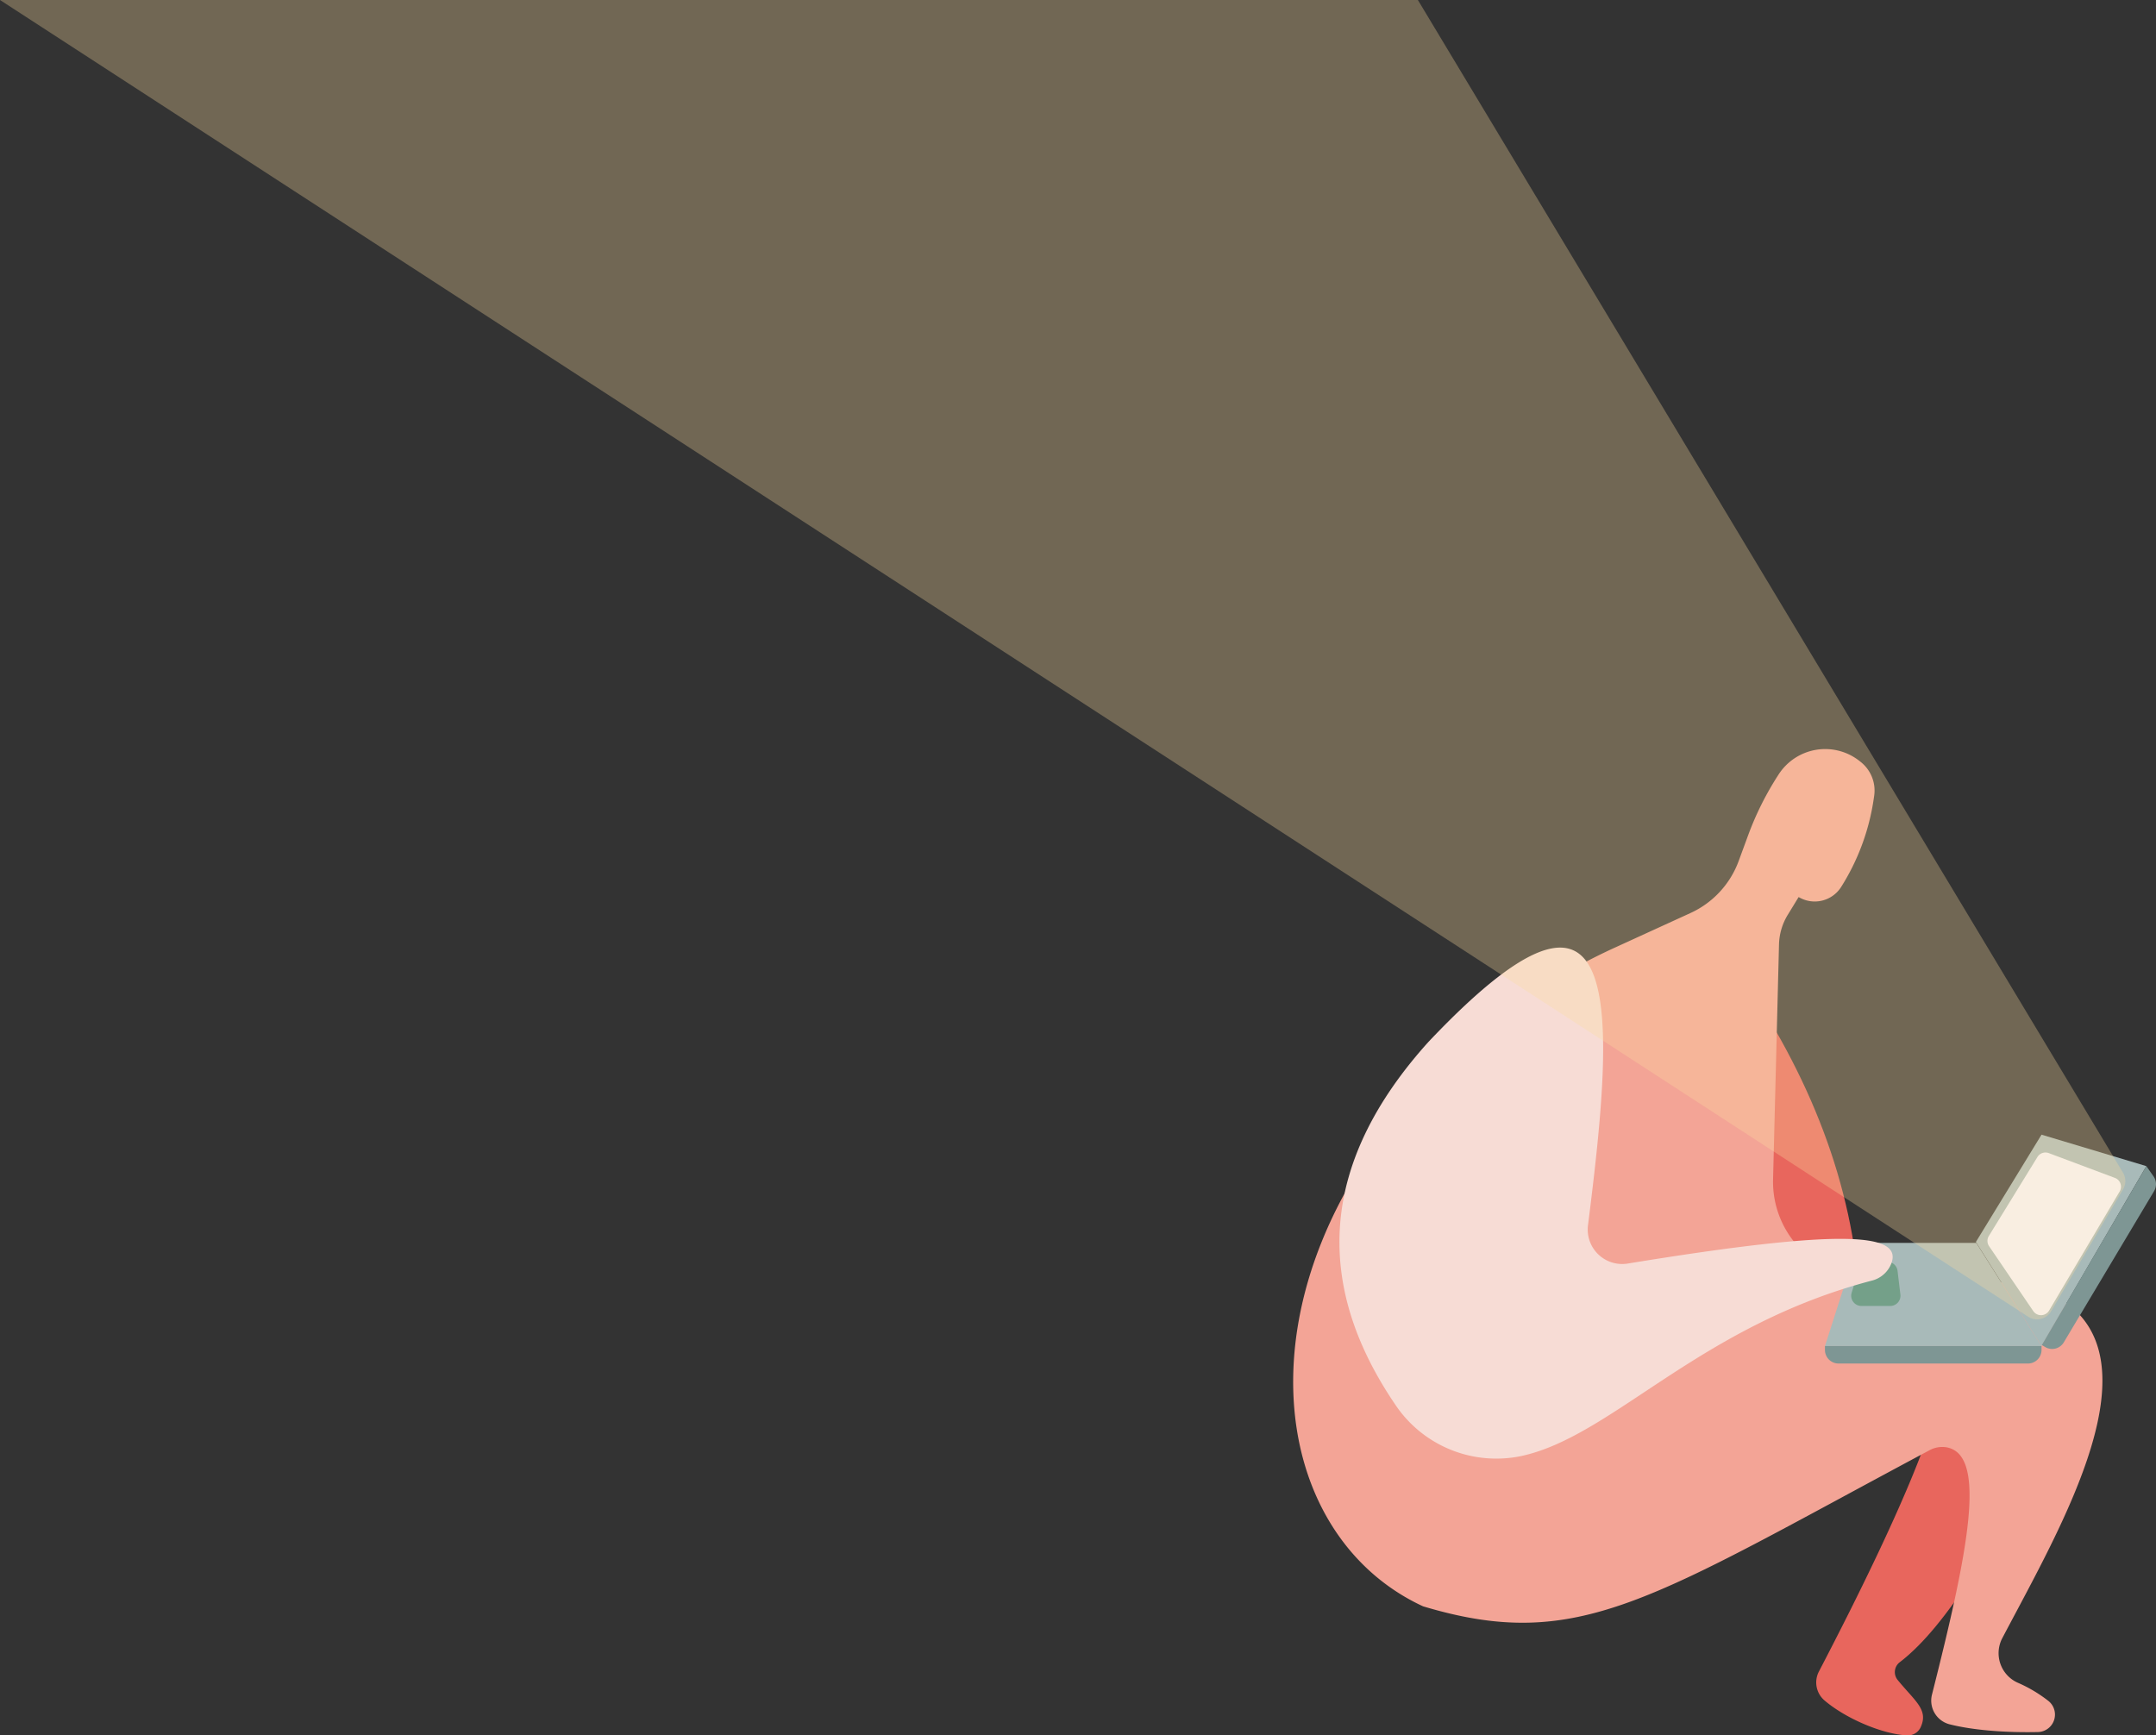 <svg xmlns="http://www.w3.org/2000/svg" viewBox="0 0 1234.02 993.37"><rect x="0" y="0" width="1234.02" height="993.37" fill="#333333" stroke="none"/><defs><style>.cls-1{fill:#e8665d;}.cls-2{fill:#f3a496;}.cls-3{fill:#a8bab9;}.cls-4{fill:#74a089;}.cls-5{fill:#f7dcd5;}.cls-6{fill:#7e9694;}.cls-7{fill:#f8f7ff;}.cls-8{fill:#fddda0;opacity:0.31;}</style></defs><g id="back"><path class="cls-1" d="M996.5,557.5c41.66,60,66,122.48,70,188l-39,37-127-155Z" transform="translate(-2 -2)"/><path class="cls-1" d="M1111.5,802.5c-3.14,16.71-17.71,59-68.43,156.32a13.55,13.55,0,0,0,3.24,16.56c11.88,10.13,32.58,19.18,47.25,20a8.11,8.11,0,0,0,7.78-4.75c4.56-10-3.2-14.76-13.19-27a7.09,7.09,0,0,1,1.19-10.14c27.31-20.89,54.25-68.68,81.16-118Z" transform="translate(-2 -2)"/><path class="cls-2" d="M1117.8,989c13.52,3.44,32.38,4.86,50.72,4.45a10,10,0,0,0,6-17.74,80.07,80.07,0,0,0-17.76-10.56,18.51,18.51,0,0,1-8.69-25.5c33.81-64.29,90.94-161,31.31-195.28a63.93,63.93,0,0,0-29.69-8.23l-79.85-2.77a54.93,54.93,0,0,1-53-56.28l3.4-134.48a34.13,34.13,0,0,1,5-16.93l6.24-10.2h0a17.9,17.9,0,0,0,24.34-5.79h0a129.3,129.3,0,0,0,18.63-50.37l.26-1.76a20.89,20.89,0,0,0-7.88-19.55h0a31.7,31.7,0,0,0-46.71,7.15h0a174.37,174.37,0,0,0-17.41,34.59L997.1,495a52.71,52.71,0,0,1-27.5,29.62l-42.28,19.34A349.25,349.25,0,0,0,816.92,623c-108.14,116-90.7,256.68-.42,298.48,89.41,26.82,130-4,289.84-89.32a15.19,15.19,0,0,1,9.83-1.69c23.24,4.25,12.63,58.62-8.37,141.54A14,14,0,0,0,1117.8,989Z" transform="translate(-2 -2)"/><polygon class="cls-3" points="1063.46 711.46 1131.15 711.46 1168.5 770.5 1044.54 770.5 1063.46 711.46"/></g><g id="touchpad"><path class="cls-4" d="M1066.17,727.84,1061.82,742a5.84,5.84,0,0,0,5.58,7.55h16.52a5.84,5.84,0,0,0,5.8-6.53l-1.63-13.58a5.85,5.85,0,0,0-5.5-5.14l-10.56-.52A5.82,5.82,0,0,0,1066.17,727.84Z" transform="translate(-2 -2)"/></g><g id="arm"><path class="cls-5" d="M819.5,598.5C757.9,666.89,753,736.18,800.8,806.31a69.58,69.58,0,0,0,72.08,29.11C925,824.08,974.36,761,1073.36,735.05a16.18,16.18,0,0,0,11.3-10.17c5.81-16.83-27-19.89-151,.4a19.73,19.73,0,0,1-22.75-21.95C927.05,576.44,932.23,479.32,819.5,598.5Z" transform="translate(-2 -2)"/></g><g id="bottom_laptop" data-name="bottom laptop"><path class="cls-6" d="M1046.54,772.5v2.23a7.77,7.77,0,0,0,7.77,7.77h108.42a7.77,7.77,0,0,0,7.77-7.77V772.5Z" transform="translate(-2 -2)"/></g><g id="screen2"><polygon class="cls-3" points="1130.93 710.92 1168.5 649.5 1228.5 667.5 1168.5 770.5 1130.93 710.92"/></g><g id="frame"><path class="cls-6" d="M1170.68,771.92l1.91,1.14a7.76,7.76,0,0,0,10.65-2.68l51.68-86.56a7.78,7.78,0,0,0-.3-8.44l-4.12-5.88Z" transform="translate(-2 -2)"/></g><g id="screen"><path class="cls-7" d="M1140.32,709.54l27.86-45.28a5.38,5.38,0,0,1,6.46-2.21l37.86,14.2a5.36,5.36,0,0,1,2.73,7.76l-40.43,68.23a5.37,5.37,0,0,1-9,.29l-25.29-37.16A5.36,5.36,0,0,1,1140.32,709.54Z" transform="translate(-2 -2)"/></g><g id="light"><path class="cls-8" d="M1217.14,673.25,813.55,2H2L1162.85,755.71a9.31,9.31,0,0,0,13.09-3.07l41.24-69.87A9.29,9.29,0,0,0,1217.14,673.25Z" transform="translate(-2 -2)"/></g></svg>